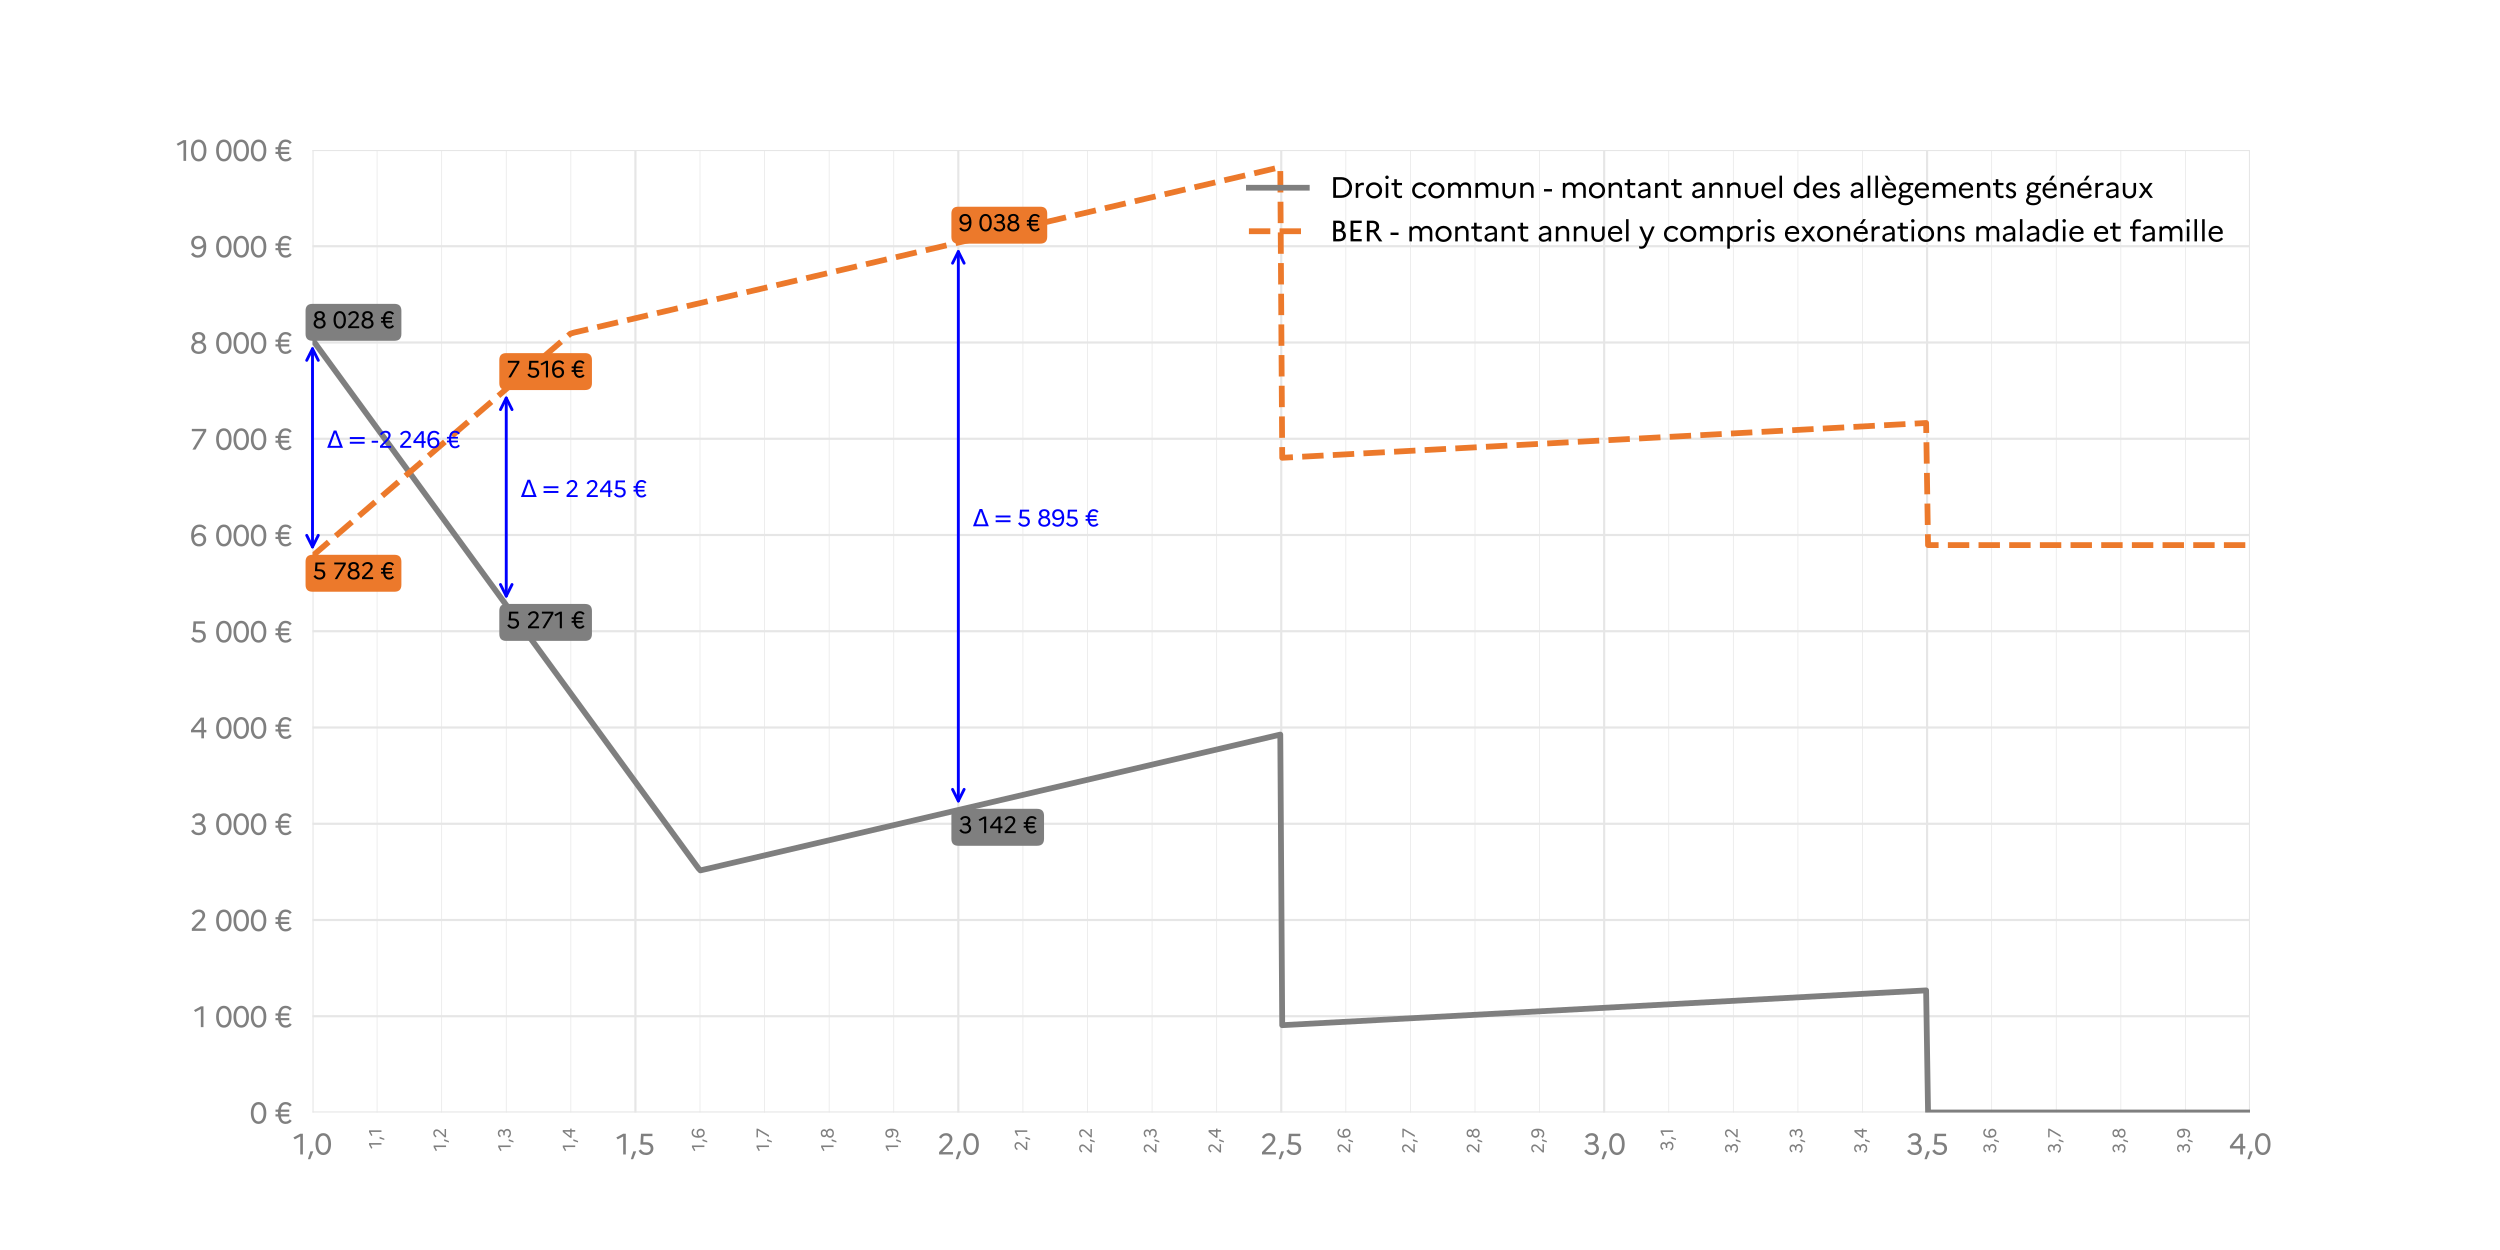 <?xml version="1.0" encoding="utf-8" standalone="no"?>
<!DOCTYPE svg PUBLIC "-//W3C//DTD SVG 1.1//EN"
  "http://www.w3.org/Graphics/SVG/1.1/DTD/svg11.dtd">
<svg xmlns:xlink="http://www.w3.org/1999/xlink" width="864pt" height="432pt" viewBox="0 0 864 432" xmlns="http://www.w3.org/2000/svg" version="1.1">
 <defs>
  <style type="text/css">*{stroke-linejoin: round; stroke-linecap: butt}</style>
 </defs>
 <g id="figure_1">
  <g id="patch_1">
   <path d="M 0 432 
L 864 432 
L 864 0 
L 0 0 
z
" style="fill: #ffffff"/>
  </g>
  <g id="axes_1">
   <g id="patch_2">
    <path d="M 108 384.48 
L 777.6 384.48 
L 777.6 51.84 
L 108 51.84 
z
" style="fill: #ffffff"/>
   </g>
   <g id="matplotlib.axis_1">
    <g id="xtick_1">
     <g id="line2d_1">
      <path d="M 108 384.48 
L 108 51.84 
" clip-path="url(#pc82a010b1b)" style="fill: none; stroke: #e6e6e6; stroke-width: 0.75; stroke-linecap: square"/>
     </g>
     <g id="text_1">
      <!-- 1,0 -->
      <g style="fill: #7f7f7f" transform="translate(101.34 398.98) scale(0.1 -0.1)">
       <defs>
        <path id="Marianne-Regular-31" d="M 1517 0 
L 2086 0 
L 2086 4480 
L 1510 4480 
L 38 3667 
L 333 3258 
L 1517 3898 
L 1517 0 
z
" transform="scale(0.016)"/>
        <path id="Marianne-Regular-2c" d="M 787 -1024 
L 1446 672 
L 826 672 
L 282 -1024 
L 787 -1024 
z
" transform="scale(0.016)"/>
        <path id="Marianne-Regular-30" d="M 1914 4608 
C 800 4608 243 3571 243 2240 
C 243 909 800 -128 1914 -128 
C 3040 -128 3590 909 3590 2240 
C 3590 3571 3040 4608 1914 4608 
z
M 1920 4070 
C 2630 4070 2995 3290 2995 2240 
C 2995 1190 2630 410 1920 410 
C 1203 410 832 1190 832 2240 
C 832 3290 1203 4070 1920 4070 
z
" transform="scale(0.016)"/>
       </defs>
       <use xlink:href="#Marianne-Regular-31"/>
       <use xlink:href="#Marianne-Regular-2c" x="46.2"/>
       <use xlink:href="#Marianne-Regular-30" x="73.2"/>
      </g>
     </g>
    </g>
    <g id="xtick_2">
     <g id="line2d_2">
      <path d="M 219.6 384.48 
L 219.6 51.84 
" clip-path="url(#pc82a010b1b)" style="fill: none; stroke: #e6e6e6; stroke-width: 0.75; stroke-linecap: square"/>
     </g>
     <g id="text_2">
      <!-- 1,5 -->
      <g style="fill: #7f7f7f" transform="translate(212.94 398.98) scale(0.1 -0.1)">
       <defs>
        <path id="Marianne-Regular-35" d="M 659 2125 
L 1888 2125 
C 2515 2125 2880 1779 2880 1261 
C 2880 717 2464 390 1901 390 
C 1414 390 1043 595 768 1094 
L 262 781 
C 621 186 1139 -128 1907 -128 
C 2803 -128 3469 422 3469 1280 
C 3469 2074 2970 2650 1914 2650 
L 1267 2650 
L 1344 3962 
L 3258 3962 
L 3258 4480 
L 794 4480 
L 659 2125 
z
" transform="scale(0.016)"/>
       </defs>
       <use xlink:href="#Marianne-Regular-31"/>
       <use xlink:href="#Marianne-Regular-2c" x="46.2"/>
       <use xlink:href="#Marianne-Regular-35" x="73.2"/>
      </g>
     </g>
    </g>
    <g id="xtick_3">
     <g id="line2d_3">
      <path d="M 331.2 384.48 
L 331.2 51.84 
" clip-path="url(#pc82a010b1b)" style="fill: none; stroke: #e6e6e6; stroke-width: 0.75; stroke-linecap: square"/>
     </g>
     <g id="text_3">
      <!-- 2,0 -->
      <g style="fill: #7f7f7f" transform="translate(323.85 398.98) scale(0.1 -0.1)">
       <defs>
        <path id="Marianne-Regular-32" d="M 435 0 
L 3430 0 
L 3430 518 
L 1146 518 
L 2374 1766 
C 2912 2330 3309 2784 3309 3392 
C 3309 4122 2714 4608 1965 4608 
C 1267 4608 768 4275 403 3706 
L 877 3418 
C 1139 3853 1446 4090 1920 4090 
C 2374 4090 2714 3821 2714 3354 
C 2714 2880 2477 2630 1952 2080 
L 435 518 
L 435 0 
z
" transform="scale(0.016)"/>
       </defs>
       <use xlink:href="#Marianne-Regular-32"/>
       <use xlink:href="#Marianne-Regular-2c" x="60"/>
       <use xlink:href="#Marianne-Regular-30" x="87"/>
      </g>
     </g>
    </g>
    <g id="xtick_4">
     <g id="line2d_4">
      <path d="M 442.8 384.48 
L 442.8 51.84 
" clip-path="url(#pc82a010b1b)" style="fill: none; stroke: #e6e6e6; stroke-width: 0.75; stroke-linecap: square"/>
     </g>
     <g id="text_4">
      <!-- 2,5 -->
      <g style="fill: #7f7f7f" transform="translate(435.45 398.98) scale(0.1 -0.1)">
       <use xlink:href="#Marianne-Regular-32"/>
       <use xlink:href="#Marianne-Regular-2c" x="60"/>
       <use xlink:href="#Marianne-Regular-35" x="87"/>
      </g>
     </g>
    </g>
    <g id="xtick_5">
     <g id="line2d_5">
      <path d="M 554.4 384.48 
L 554.4 51.84 
" clip-path="url(#pc82a010b1b)" style="fill: none; stroke: #e6e6e6; stroke-width: 0.75; stroke-linecap: square"/>
     </g>
     <g id="text_5">
      <!-- 3,0 -->
      <g style="fill: #7f7f7f" transform="translate(547.05 398.98) scale(0.1 -0.1)">
       <defs>
        <path id="Marianne-Regular-33" d="M 3469 1235 
C 3469 1754 3194 2202 2675 2413 
C 3059 2624 3264 2995 3264 3430 
C 3264 4141 2688 4608 1914 4608 
C 1261 4608 787 4314 467 3789 
L 947 3494 
C 1158 3885 1472 4090 1875 4090 
C 2336 4090 2675 3834 2675 3379 
C 2675 2944 2349 2637 1837 2637 
L 1165 2637 
L 1165 2118 
L 1926 2118 
C 2515 2118 2874 1766 2874 1261 
C 2874 717 2458 390 1901 390 
C 1402 390 1043 602 768 1094 
L 262 781 
C 621 186 1133 -128 1907 -128 
C 2810 -128 3469 422 3469 1235 
z
" transform="scale(0.016)"/>
       </defs>
       <use xlink:href="#Marianne-Regular-33"/>
       <use xlink:href="#Marianne-Regular-2c" x="60"/>
       <use xlink:href="#Marianne-Regular-30" x="87"/>
      </g>
     </g>
    </g>
    <g id="xtick_6">
     <g id="line2d_6">
      <path d="M 666 384.48 
L 666 51.84 
" clip-path="url(#pc82a010b1b)" style="fill: none; stroke: #e6e6e6; stroke-width: 0.75; stroke-linecap: square"/>
     </g>
     <g id="text_6">
      <!-- 3,5 -->
      <g style="fill: #7f7f7f" transform="translate(658.65 398.98) scale(0.1 -0.1)">
       <use xlink:href="#Marianne-Regular-33"/>
       <use xlink:href="#Marianne-Regular-2c" x="60"/>
       <use xlink:href="#Marianne-Regular-35" x="87"/>
      </g>
     </g>
    </g>
    <g id="xtick_7">
     <g id="line2d_7">
      <path d="M 777.6 384.48 
L 777.6 51.84 
" clip-path="url(#pc82a010b1b)" style="fill: none; stroke: #e6e6e6; stroke-width: 0.75; stroke-linecap: square"/>
     </g>
     <g id="text_7">
      <!-- 4,0 -->
      <g style="fill: #7f7f7f" transform="translate(770.25 398.98) scale(0.1 -0.1)">
       <defs>
        <path id="Marianne-Regular-34" d="M 256 1293 
L 2483 1293 
L 2483 0 
L 3059 0 
L 3059 1293 
L 3578 1293 
L 3578 1811 
L 3059 1811 
L 3059 4480 
L 2362 4480 
L 256 1811 
L 256 1293 
z
M 870 1811 
L 2483 3853 
L 2483 1811 
L 870 1811 
z
" transform="scale(0.016)"/>
       </defs>
       <use xlink:href="#Marianne-Regular-34"/>
       <use xlink:href="#Marianne-Regular-2c" x="60"/>
       <use xlink:href="#Marianne-Regular-30" x="87"/>
      </g>
     </g>
    </g>
    <g id="xtick_8">
     <g id="line2d_8">
      <path d="M 130.32 384.48 
L 130.32 51.84 
" clip-path="url(#pc82a010b1b)" style="fill: none; stroke: #e6e6e6; stroke-width: 0.25; stroke-linecap: square"/>
     </g>
     <g id="line2d_9">
      <defs>
       <path id="mf453f9ef66" d="M 0 0 
L 0 2 
" style="stroke: #000000; stroke-opacity: 0; stroke-width: 0.6"/>
      </defs>
      <g>
       <use xlink:href="#mf453f9ef66" x="130.32" y="384.48" style="fill-opacity: 0; stroke: #000000; stroke-opacity: 0; stroke-width: 0.6"/>
      </g>
     </g>
     <g id="text_8">
      <!-- 1,1 -->
      <g style="fill: #7f7f7f" transform="translate(131.832 397.044) rotate(-90) scale(0.06 -0.06)">
       <use xlink:href="#Marianne-Regular-31"/>
       <use xlink:href="#Marianne-Regular-2c" x="46.2"/>
       <use xlink:href="#Marianne-Regular-31" x="73.2"/>
      </g>
     </g>
    </g>
    <g id="xtick_9">
     <g id="line2d_10">
      <path d="M 152.64 384.48 
L 152.64 51.84 
" clip-path="url(#pc82a010b1b)" style="fill: none; stroke: #e6e6e6; stroke-width: 0.25; stroke-linecap: square"/>
     </g>
     <g id="line2d_11">
      <g>
       <use xlink:href="#mf453f9ef66" x="152.64" y="384.48" style="fill-opacity: 0; stroke: #000000; stroke-opacity: 0; stroke-width: 0.6"/>
      </g>
     </g>
     <g id="text_9">
      <!-- 1,2 -->
      <g style="fill: #7f7f7f" transform="translate(154.152 397.872) rotate(-90) scale(0.06 -0.06)">
       <use xlink:href="#Marianne-Regular-31"/>
       <use xlink:href="#Marianne-Regular-2c" x="46.2"/>
       <use xlink:href="#Marianne-Regular-32" x="73.2"/>
      </g>
     </g>
    </g>
    <g id="xtick_10">
     <g id="line2d_12">
      <path d="M 174.96 384.48 
L 174.96 51.84 
" clip-path="url(#pc82a010b1b)" style="fill: none; stroke: #e6e6e6; stroke-width: 0.25; stroke-linecap: square"/>
     </g>
     <g id="line2d_13">
      <g>
       <use xlink:href="#mf453f9ef66" x="174.96" y="384.48" style="fill-opacity: 0; stroke: #000000; stroke-opacity: 0; stroke-width: 0.6"/>
      </g>
     </g>
     <g id="text_10">
      <!-- 1,3 -->
      <g style="fill: #7f7f7f" transform="translate(176.472 397.872) rotate(-90) scale(0.06 -0.06)">
       <use xlink:href="#Marianne-Regular-31"/>
       <use xlink:href="#Marianne-Regular-2c" x="46.2"/>
       <use xlink:href="#Marianne-Regular-33" x="73.2"/>
      </g>
     </g>
    </g>
    <g id="xtick_11">
     <g id="line2d_14">
      <path d="M 197.28 384.48 
L 197.28 51.84 
" clip-path="url(#pc82a010b1b)" style="fill: none; stroke: #e6e6e6; stroke-width: 0.25; stroke-linecap: square"/>
     </g>
     <g id="line2d_15">
      <g>
       <use xlink:href="#mf453f9ef66" x="197.28" y="384.48" style="fill-opacity: 0; stroke: #000000; stroke-opacity: 0; stroke-width: 0.6"/>
      </g>
     </g>
     <g id="text_11">
      <!-- 1,4 -->
      <g style="fill: #7f7f7f" transform="translate(198.792 397.872) rotate(-90) scale(0.06 -0.06)">
       <use xlink:href="#Marianne-Regular-31"/>
       <use xlink:href="#Marianne-Regular-2c" x="46.2"/>
       <use xlink:href="#Marianne-Regular-34" x="73.2"/>
      </g>
     </g>
    </g>
    <g id="xtick_12">
     <g id="line2d_16">
      <path d="M 241.92 384.48 
L 241.92 51.84 
" clip-path="url(#pc82a010b1b)" style="fill: none; stroke: #e6e6e6; stroke-width: 0.25; stroke-linecap: square"/>
     </g>
     <g id="line2d_17">
      <g>
       <use xlink:href="#mf453f9ef66" x="241.92" y="384.48" style="fill-opacity: 0; stroke: #000000; stroke-opacity: 0; stroke-width: 0.6"/>
      </g>
     </g>
     <g id="text_12">
      <!-- 1,6 -->
      <g style="fill: #7f7f7f" transform="translate(243.432 397.872) rotate(-90) scale(0.06 -0.06)">
       <defs>
        <path id="Marianne-Regular-36" d="M 2131 4608 
C 858 4608 288 3622 288 2170 
C 288 614 947 -128 1997 -128 
C 2963 -128 3539 563 3539 1376 
C 3539 2163 2963 2797 2118 2797 
C 1626 2797 1203 2618 883 2298 
C 915 3405 1318 4083 2138 4083 
C 2547 4083 2854 3885 3117 3494 
L 3571 3846 
C 3258 4301 2822 4608 2131 4608 
z
M 2029 2278 
C 2554 2278 2938 1875 2938 1357 
C 2938 819 2586 397 1984 397 
C 1414 397 1005 755 909 1702 
C 1178 2086 1581 2278 2029 2278 
z
" transform="scale(0.016)"/>
       </defs>
       <use xlink:href="#Marianne-Regular-31"/>
       <use xlink:href="#Marianne-Regular-2c" x="46.2"/>
       <use xlink:href="#Marianne-Regular-36" x="73.2"/>
      </g>
     </g>
    </g>
    <g id="xtick_13">
     <g id="line2d_18">
      <path d="M 264.24 384.48 
L 264.24 51.84 
" clip-path="url(#pc82a010b1b)" style="fill: none; stroke: #e6e6e6; stroke-width: 0.25; stroke-linecap: square"/>
     </g>
     <g id="line2d_19">
      <g>
       <use xlink:href="#mf453f9ef66" x="264.24" y="384.48" style="fill-opacity: 0; stroke: #000000; stroke-opacity: 0; stroke-width: 0.6"/>
      </g>
     </g>
     <g id="text_13">
      <!-- 1,7 -->
      <g style="fill: #7f7f7f" transform="translate(265.752 397.872) rotate(-90) scale(0.06 -0.06)">
       <defs>
        <path id="Marianne-Regular-37" d="M 1229 0 
L 3546 3962 
L 3546 4480 
L 435 4480 
L 435 3962 
L 2931 3962 
L 563 0 
L 1229 0 
z
" transform="scale(0.016)"/>
       </defs>
       <use xlink:href="#Marianne-Regular-31"/>
       <use xlink:href="#Marianne-Regular-2c" x="46.2"/>
       <use xlink:href="#Marianne-Regular-37" x="73.2"/>
      </g>
     </g>
    </g>
    <g id="xtick_14">
     <g id="line2d_20">
      <path d="M 286.56 384.48 
L 286.56 51.84 
" clip-path="url(#pc82a010b1b)" style="fill: none; stroke: #e6e6e6; stroke-width: 0.25; stroke-linecap: square"/>
     </g>
     <g id="line2d_21">
      <g>
       <use xlink:href="#mf453f9ef66" x="286.56" y="384.48" style="fill-opacity: 0; stroke: #000000; stroke-opacity: 0; stroke-width: 0.6"/>
      </g>
     </g>
     <g id="text_14">
      <!-- 1,8 -->
      <g style="fill: #7f7f7f" transform="translate(288.072 397.872) rotate(-90) scale(0.06 -0.06)">
       <defs>
        <path id="Marianne-Regular-38" d="M 1920 4608 
C 1018 4608 499 4077 499 3437 
C 499 2989 730 2637 1158 2451 
C 602 2253 288 1818 288 1242 
C 288 467 902 -128 1920 -128 
C 2944 -128 3552 467 3552 1242 
C 3552 1818 3238 2253 2682 2451 
C 3104 2637 3334 2989 3334 3437 
C 3334 4077 2816 4608 1920 4608 
z
M 1926 2669 
C 1427 2669 1101 2957 1101 3386 
C 1101 3814 1427 4109 1926 4109 
C 2406 4109 2739 3814 2739 3386 
C 2739 2963 2406 2669 1926 2669 
z
M 1926 378 
C 1299 378 883 736 883 1267 
C 883 1798 1299 2176 1926 2176 
C 2541 2176 2957 1798 2957 1267 
C 2957 742 2541 378 1926 378 
z
" transform="scale(0.016)"/>
       </defs>
       <use xlink:href="#Marianne-Regular-31"/>
       <use xlink:href="#Marianne-Regular-2c" x="46.2"/>
       <use xlink:href="#Marianne-Regular-38" x="73.2"/>
      </g>
     </g>
    </g>
    <g id="xtick_15">
     <g id="line2d_22">
      <path d="M 308.88 384.48 
L 308.88 51.84 
" clip-path="url(#pc82a010b1b)" style="fill: none; stroke: #e6e6e6; stroke-width: 0.25; stroke-linecap: square"/>
     </g>
     <g id="line2d_23">
      <g>
       <use xlink:href="#mf453f9ef66" x="308.88" y="384.48" style="fill-opacity: 0; stroke: #000000; stroke-opacity: 0; stroke-width: 0.6"/>
      </g>
     </g>
     <g id="text_15">
      <!-- 1,9 -->
      <g style="fill: #7f7f7f" transform="translate(310.392 397.872) rotate(-90) scale(0.06 -0.06)">
       <defs>
        <path id="Marianne-Regular-39" d="M 1696 -128 
C 2970 -128 3546 858 3546 2310 
C 3546 3866 2886 4608 1837 4608 
C 864 4608 294 3917 294 3104 
C 294 2317 870 1683 1709 1683 
C 2208 1683 2630 1862 2950 2189 
C 2925 1075 2515 397 1696 397 
C 1280 397 973 595 717 986 
L 256 634 
C 563 179 1005 -128 1696 -128 
z
M 890 3123 
C 890 3661 1248 4083 1843 4083 
C 2406 4083 2829 3725 2925 2784 
C 2662 2394 2253 2202 1798 2202 
C 1274 2202 890 2605 890 3123 
z
" transform="scale(0.016)"/>
       </defs>
       <use xlink:href="#Marianne-Regular-31"/>
       <use xlink:href="#Marianne-Regular-2c" x="46.2"/>
       <use xlink:href="#Marianne-Regular-39" x="73.2"/>
      </g>
     </g>
    </g>
    <g id="xtick_16">
     <g id="line2d_24">
      <path d="M 353.52 384.48 
L 353.52 51.84 
" clip-path="url(#pc82a010b1b)" style="fill: none; stroke: #e6e6e6; stroke-width: 0.25; stroke-linecap: square"/>
     </g>
     <g id="line2d_25">
      <g>
       <use xlink:href="#mf453f9ef66" x="353.52" y="384.48" style="fill-opacity: 0; stroke: #000000; stroke-opacity: 0; stroke-width: 0.6"/>
      </g>
     </g>
     <g id="text_16">
      <!-- 2,1 -->
      <g style="fill: #7f7f7f" transform="translate(355.032 397.872) rotate(-90) scale(0.06 -0.06)">
       <use xlink:href="#Marianne-Regular-32"/>
       <use xlink:href="#Marianne-Regular-2c" x="60"/>
       <use xlink:href="#Marianne-Regular-31" x="87"/>
      </g>
     </g>
    </g>
    <g id="xtick_17">
     <g id="line2d_26">
      <path d="M 375.84 384.48 
L 375.84 51.84 
" clip-path="url(#pc82a010b1b)" style="fill: none; stroke: #e6e6e6; stroke-width: 0.25; stroke-linecap: square"/>
     </g>
     <g id="line2d_27">
      <g>
       <use xlink:href="#mf453f9ef66" x="375.84" y="384.48" style="fill-opacity: 0; stroke: #000000; stroke-opacity: 0; stroke-width: 0.6"/>
      </g>
     </g>
     <g id="text_17">
      <!-- 2,2 -->
      <g style="fill: #7f7f7f" transform="translate(377.352 398.7) rotate(-90) scale(0.06 -0.06)">
       <use xlink:href="#Marianne-Regular-32"/>
       <use xlink:href="#Marianne-Regular-2c" x="60"/>
       <use xlink:href="#Marianne-Regular-32" x="87"/>
      </g>
     </g>
    </g>
    <g id="xtick_18">
     <g id="line2d_28">
      <path d="M 398.16 384.48 
L 398.16 51.84 
" clip-path="url(#pc82a010b1b)" style="fill: none; stroke: #e6e6e6; stroke-width: 0.25; stroke-linecap: square"/>
     </g>
     <g id="line2d_29">
      <g>
       <use xlink:href="#mf453f9ef66" x="398.16" y="384.48" style="fill-opacity: 0; stroke: #000000; stroke-opacity: 0; stroke-width: 0.6"/>
      </g>
     </g>
     <g id="text_18">
      <!-- 2,3 -->
      <g style="fill: #7f7f7f" transform="translate(399.672 398.7) rotate(-90) scale(0.06 -0.06)">
       <use xlink:href="#Marianne-Regular-32"/>
       <use xlink:href="#Marianne-Regular-2c" x="60"/>
       <use xlink:href="#Marianne-Regular-33" x="87"/>
      </g>
     </g>
    </g>
    <g id="xtick_19">
     <g id="line2d_30">
      <path d="M 420.48 384.48 
L 420.48 51.84 
" clip-path="url(#pc82a010b1b)" style="fill: none; stroke: #e6e6e6; stroke-width: 0.25; stroke-linecap: square"/>
     </g>
     <g id="line2d_31">
      <g>
       <use xlink:href="#mf453f9ef66" x="420.48" y="384.48" style="fill-opacity: 0; stroke: #000000; stroke-opacity: 0; stroke-width: 0.6"/>
      </g>
     </g>
     <g id="text_19">
      <!-- 2,4 -->
      <g style="fill: #7f7f7f" transform="translate(421.992 398.7) rotate(-90) scale(0.06 -0.06)">
       <use xlink:href="#Marianne-Regular-32"/>
       <use xlink:href="#Marianne-Regular-2c" x="60"/>
       <use xlink:href="#Marianne-Regular-34" x="87"/>
      </g>
     </g>
    </g>
    <g id="xtick_20">
     <g id="line2d_32">
      <path d="M 465.12 384.48 
L 465.12 51.84 
" clip-path="url(#pc82a010b1b)" style="fill: none; stroke: #e6e6e6; stroke-width: 0.25; stroke-linecap: square"/>
     </g>
     <g id="line2d_33">
      <g>
       <use xlink:href="#mf453f9ef66" x="465.12" y="384.48" style="fill-opacity: 0; stroke: #000000; stroke-opacity: 0; stroke-width: 0.6"/>
      </g>
     </g>
     <g id="text_20">
      <!-- 2,6 -->
      <g style="fill: #7f7f7f" transform="translate(466.632 398.7) rotate(-90) scale(0.06 -0.06)">
       <use xlink:href="#Marianne-Regular-32"/>
       <use xlink:href="#Marianne-Regular-2c" x="60"/>
       <use xlink:href="#Marianne-Regular-36" x="87"/>
      </g>
     </g>
    </g>
    <g id="xtick_21">
     <g id="line2d_34">
      <path d="M 487.44 384.48 
L 487.44 51.84 
" clip-path="url(#pc82a010b1b)" style="fill: none; stroke: #e6e6e6; stroke-width: 0.25; stroke-linecap: square"/>
     </g>
     <g id="line2d_35">
      <g>
       <use xlink:href="#mf453f9ef66" x="487.44" y="384.48" style="fill-opacity: 0; stroke: #000000; stroke-opacity: 0; stroke-width: 0.6"/>
      </g>
     </g>
     <g id="text_21">
      <!-- 2,7 -->
      <g style="fill: #7f7f7f" transform="translate(488.952 398.7) rotate(-90) scale(0.06 -0.06)">
       <use xlink:href="#Marianne-Regular-32"/>
       <use xlink:href="#Marianne-Regular-2c" x="60"/>
       <use xlink:href="#Marianne-Regular-37" x="87"/>
      </g>
     </g>
    </g>
    <g id="xtick_22">
     <g id="line2d_36">
      <path d="M 509.76 384.48 
L 509.76 51.84 
" clip-path="url(#pc82a010b1b)" style="fill: none; stroke: #e6e6e6; stroke-width: 0.25; stroke-linecap: square"/>
     </g>
     <g id="line2d_37">
      <g>
       <use xlink:href="#mf453f9ef66" x="509.76" y="384.48" style="fill-opacity: 0; stroke: #000000; stroke-opacity: 0; stroke-width: 0.6"/>
      </g>
     </g>
     <g id="text_22">
      <!-- 2,8 -->
      <g style="fill: #7f7f7f" transform="translate(511.272 398.7) rotate(-90) scale(0.06 -0.06)">
       <use xlink:href="#Marianne-Regular-32"/>
       <use xlink:href="#Marianne-Regular-2c" x="60"/>
       <use xlink:href="#Marianne-Regular-38" x="87"/>
      </g>
     </g>
    </g>
    <g id="xtick_23">
     <g id="line2d_38">
      <path d="M 532.08 384.48 
L 532.08 51.84 
" clip-path="url(#pc82a010b1b)" style="fill: none; stroke: #e6e6e6; stroke-width: 0.25; stroke-linecap: square"/>
     </g>
     <g id="line2d_39">
      <g>
       <use xlink:href="#mf453f9ef66" x="532.08" y="384.48" style="fill-opacity: 0; stroke: #000000; stroke-opacity: 0; stroke-width: 0.6"/>
      </g>
     </g>
     <g id="text_23">
      <!-- 2,9 -->
      <g style="fill: #7f7f7f" transform="translate(533.592 398.7) rotate(-90) scale(0.06 -0.06)">
       <use xlink:href="#Marianne-Regular-32"/>
       <use xlink:href="#Marianne-Regular-2c" x="60"/>
       <use xlink:href="#Marianne-Regular-39" x="87"/>
      </g>
     </g>
    </g>
    <g id="xtick_24">
     <g id="line2d_40">
      <path d="M 576.72 384.48 
L 576.72 51.84 
" clip-path="url(#pc82a010b1b)" style="fill: none; stroke: #e6e6e6; stroke-width: 0.25; stroke-linecap: square"/>
     </g>
     <g id="line2d_41">
      <g>
       <use xlink:href="#mf453f9ef66" x="576.72" y="384.48" style="fill-opacity: 0; stroke: #000000; stroke-opacity: 0; stroke-width: 0.6"/>
      </g>
     </g>
     <g id="text_24">
      <!-- 3,1 -->
      <g style="fill: #7f7f7f" transform="translate(578.232 397.872) rotate(-90) scale(0.06 -0.06)">
       <use xlink:href="#Marianne-Regular-33"/>
       <use xlink:href="#Marianne-Regular-2c" x="60"/>
       <use xlink:href="#Marianne-Regular-31" x="87"/>
      </g>
     </g>
    </g>
    <g id="xtick_25">
     <g id="line2d_42">
      <path d="M 599.04 384.48 
L 599.04 51.84 
" clip-path="url(#pc82a010b1b)" style="fill: none; stroke: #e6e6e6; stroke-width: 0.25; stroke-linecap: square"/>
     </g>
     <g id="line2d_43">
      <g>
       <use xlink:href="#mf453f9ef66" x="599.04" y="384.48" style="fill-opacity: 0; stroke: #000000; stroke-opacity: 0; stroke-width: 0.6"/>
      </g>
     </g>
     <g id="text_25">
      <!-- 3,2 -->
      <g style="fill: #7f7f7f" transform="translate(600.552 398.7) rotate(-90) scale(0.06 -0.06)">
       <use xlink:href="#Marianne-Regular-33"/>
       <use xlink:href="#Marianne-Regular-2c" x="60"/>
       <use xlink:href="#Marianne-Regular-32" x="87"/>
      </g>
     </g>
    </g>
    <g id="xtick_26">
     <g id="line2d_44">
      <path d="M 621.36 384.48 
L 621.36 51.84 
" clip-path="url(#pc82a010b1b)" style="fill: none; stroke: #e6e6e6; stroke-width: 0.25; stroke-linecap: square"/>
     </g>
     <g id="line2d_45">
      <g>
       <use xlink:href="#mf453f9ef66" x="621.36" y="384.48" style="fill-opacity: 0; stroke: #000000; stroke-opacity: 0; stroke-width: 0.6"/>
      </g>
     </g>
     <g id="text_26">
      <!-- 3,3 -->
      <g style="fill: #7f7f7f" transform="translate(622.872 398.7) rotate(-90) scale(0.06 -0.06)">
       <use xlink:href="#Marianne-Regular-33"/>
       <use xlink:href="#Marianne-Regular-2c" x="60"/>
       <use xlink:href="#Marianne-Regular-33" x="87"/>
      </g>
     </g>
    </g>
    <g id="xtick_27">
     <g id="line2d_46">
      <path d="M 643.68 384.48 
L 643.68 51.84 
" clip-path="url(#pc82a010b1b)" style="fill: none; stroke: #e6e6e6; stroke-width: 0.25; stroke-linecap: square"/>
     </g>
     <g id="line2d_47">
      <g>
       <use xlink:href="#mf453f9ef66" x="643.68" y="384.48" style="fill-opacity: 0; stroke: #000000; stroke-opacity: 0; stroke-width: 0.6"/>
      </g>
     </g>
     <g id="text_27">
      <!-- 3,4 -->
      <g style="fill: #7f7f7f" transform="translate(645.192 398.7) rotate(-90) scale(0.06 -0.06)">
       <use xlink:href="#Marianne-Regular-33"/>
       <use xlink:href="#Marianne-Regular-2c" x="60"/>
       <use xlink:href="#Marianne-Regular-34" x="87"/>
      </g>
     </g>
    </g>
    <g id="xtick_28">
     <g id="line2d_48">
      <path d="M 688.32 384.48 
L 688.32 51.84 
" clip-path="url(#pc82a010b1b)" style="fill: none; stroke: #e6e6e6; stroke-width: 0.25; stroke-linecap: square"/>
     </g>
     <g id="line2d_49">
      <g>
       <use xlink:href="#mf453f9ef66" x="688.32" y="384.48" style="fill-opacity: 0; stroke: #000000; stroke-opacity: 0; stroke-width: 0.6"/>
      </g>
     </g>
     <g id="text_28">
      <!-- 3,6 -->
      <g style="fill: #7f7f7f" transform="translate(689.832 398.7) rotate(-90) scale(0.06 -0.06)">
       <use xlink:href="#Marianne-Regular-33"/>
       <use xlink:href="#Marianne-Regular-2c" x="60"/>
       <use xlink:href="#Marianne-Regular-36" x="87"/>
      </g>
     </g>
    </g>
    <g id="xtick_29">
     <g id="line2d_50">
      <path d="M 710.64 384.48 
L 710.64 51.84 
" clip-path="url(#pc82a010b1b)" style="fill: none; stroke: #e6e6e6; stroke-width: 0.25; stroke-linecap: square"/>
     </g>
     <g id="line2d_51">
      <g>
       <use xlink:href="#mf453f9ef66" x="710.64" y="384.48" style="fill-opacity: 0; stroke: #000000; stroke-opacity: 0; stroke-width: 0.6"/>
      </g>
     </g>
     <g id="text_29">
      <!-- 3,7 -->
      <g style="fill: #7f7f7f" transform="translate(712.152 398.7) rotate(-90) scale(0.06 -0.06)">
       <use xlink:href="#Marianne-Regular-33"/>
       <use xlink:href="#Marianne-Regular-2c" x="60"/>
       <use xlink:href="#Marianne-Regular-37" x="87"/>
      </g>
     </g>
    </g>
    <g id="xtick_30">
     <g id="line2d_52">
      <path d="M 732.96 384.48 
L 732.96 51.84 
" clip-path="url(#pc82a010b1b)" style="fill: none; stroke: #e6e6e6; stroke-width: 0.25; stroke-linecap: square"/>
     </g>
     <g id="line2d_53">
      <g>
       <use xlink:href="#mf453f9ef66" x="732.96" y="384.48" style="fill-opacity: 0; stroke: #000000; stroke-opacity: 0; stroke-width: 0.6"/>
      </g>
     </g>
     <g id="text_30">
      <!-- 3,8 -->
      <g style="fill: #7f7f7f" transform="translate(734.472 398.7) rotate(-90) scale(0.06 -0.06)">
       <use xlink:href="#Marianne-Regular-33"/>
       <use xlink:href="#Marianne-Regular-2c" x="60"/>
       <use xlink:href="#Marianne-Regular-38" x="87"/>
      </g>
     </g>
    </g>
    <g id="xtick_31">
     <g id="line2d_54">
      <path d="M 755.28 384.48 
L 755.28 51.84 
" clip-path="url(#pc82a010b1b)" style="fill: none; stroke: #e6e6e6; stroke-width: 0.25; stroke-linecap: square"/>
     </g>
     <g id="line2d_55">
      <g>
       <use xlink:href="#mf453f9ef66" x="755.28" y="384.48" style="fill-opacity: 0; stroke: #000000; stroke-opacity: 0; stroke-width: 0.6"/>
      </g>
     </g>
     <g id="text_31">
      <!-- 3,9 -->
      <g style="fill: #7f7f7f" transform="translate(756.792 398.7) rotate(-90) scale(0.06 -0.06)">
       <use xlink:href="#Marianne-Regular-33"/>
       <use xlink:href="#Marianne-Regular-2c" x="60"/>
       <use xlink:href="#Marianne-Regular-39" x="87"/>
      </g>
     </g>
    </g>
   </g>
   <g id="matplotlib.axis_2">
    <g id="ytick_1">
     <g id="line2d_56">
      <path d="M 108 384.48 
L 777.6 384.48 
" clip-path="url(#pc82a010b1b)" style="fill: none; stroke: #e6e6e6; stroke-width: 0.75; stroke-linecap: square"/>
     </g>
     <g id="text_32">
      <!-- 0 € -->
      <g style="fill: #7f7f7f" transform="translate(86.3 388.23) scale(0.1 -0.1)">
       <defs>
        <path id="Marianne-Regular-20" transform="scale(0.016)"/>
        <path id="Marianne-Regular-20ac" d="M 134 1485 
L 723 1485 
C 896 397 1466 -128 2323 -128 
C 2931 -128 3354 134 3642 531 
L 3206 864 
C 3008 582 2746 384 2336 384 
C 1818 384 1446 685 1312 1485 
L 3104 1485 
L 3104 1958 
L 1261 1958 
C 1254 2048 1254 2144 1254 2246 
C 1254 2330 1254 2413 1261 2490 
L 3104 2490 
L 3104 2963 
L 1306 2963 
C 1434 3789 1811 4096 2336 4096 
C 2752 4096 3008 3898 3206 3616 
L 3642 3955 
C 3347 4352 2931 4608 2323 4608 
C 1459 4608 883 4070 717 2963 
L 134 2963 
L 134 2490 
L 672 2490 
C 666 2413 666 2330 666 2246 
C 666 2144 666 2048 672 1958 
L 134 1958 
L 134 1485 
z
" transform="scale(0.016)"/>
       </defs>
       <use xlink:href="#Marianne-Regular-30"/>
       <use xlink:href="#Marianne-Regular-20" x="60"/>
       <use xlink:href="#Marianne-Regular-20ac" x="87"/>
      </g>
     </g>
    </g>
    <g id="ytick_2">
     <g id="line2d_57">
      <path d="M 108 351.216 
L 777.6 351.216 
" clip-path="url(#pc82a010b1b)" style="fill: none; stroke: #e6e6e6; stroke-width: 0.75; stroke-linecap: square"/>
     </g>
     <g id="text_33">
      <!-- 1 000 € -->
      <g style="fill: #7f7f7f" transform="translate(66.98 354.966) scale(0.1 -0.1)">
       <use xlink:href="#Marianne-Regular-31"/>
       <use xlink:href="#Marianne-Regular-20" x="46.2"/>
       <use xlink:href="#Marianne-Regular-30" x="73.2"/>
       <use xlink:href="#Marianne-Regular-30" x="133.2"/>
       <use xlink:href="#Marianne-Regular-30" x="193.2"/>
       <use xlink:href="#Marianne-Regular-20" x="253.2"/>
       <use xlink:href="#Marianne-Regular-20ac" x="280.2"/>
      </g>
     </g>
    </g>
    <g id="ytick_3">
     <g id="line2d_58">
      <path d="M 108 317.952 
L 777.6 317.952 
" clip-path="url(#pc82a010b1b)" style="fill: none; stroke: #e6e6e6; stroke-width: 0.75; stroke-linecap: square"/>
     </g>
     <g id="text_34">
      <!-- 2 000 € -->
      <g style="fill: #7f7f7f" transform="translate(65.6 321.702) scale(0.1 -0.1)">
       <use xlink:href="#Marianne-Regular-32"/>
       <use xlink:href="#Marianne-Regular-20" x="60"/>
       <use xlink:href="#Marianne-Regular-30" x="87"/>
       <use xlink:href="#Marianne-Regular-30" x="147"/>
       <use xlink:href="#Marianne-Regular-30" x="207"/>
       <use xlink:href="#Marianne-Regular-20" x="267"/>
       <use xlink:href="#Marianne-Regular-20ac" x="294"/>
      </g>
     </g>
    </g>
    <g id="ytick_4">
     <g id="line2d_59">
      <path d="M 108 284.688 
L 777.6 284.688 
" clip-path="url(#pc82a010b1b)" style="fill: none; stroke: #e6e6e6; stroke-width: 0.75; stroke-linecap: square"/>
     </g>
     <g id="text_35">
      <!-- 3 000 € -->
      <g style="fill: #7f7f7f" transform="translate(65.6 288.438) scale(0.1 -0.1)">
       <use xlink:href="#Marianne-Regular-33"/>
       <use xlink:href="#Marianne-Regular-20" x="60"/>
       <use xlink:href="#Marianne-Regular-30" x="87"/>
       <use xlink:href="#Marianne-Regular-30" x="147"/>
       <use xlink:href="#Marianne-Regular-30" x="207"/>
       <use xlink:href="#Marianne-Regular-20" x="267"/>
       <use xlink:href="#Marianne-Regular-20ac" x="294"/>
      </g>
     </g>
    </g>
    <g id="ytick_5">
     <g id="line2d_60">
      <path d="M 108 251.424 
L 777.6 251.424 
" clip-path="url(#pc82a010b1b)" style="fill: none; stroke: #e6e6e6; stroke-width: 0.75; stroke-linecap: square"/>
     </g>
     <g id="text_36">
      <!-- 4 000 € -->
      <g style="fill: #7f7f7f" transform="translate(65.6 255.174) scale(0.1 -0.1)">
       <use xlink:href="#Marianne-Regular-34"/>
       <use xlink:href="#Marianne-Regular-20" x="60"/>
       <use xlink:href="#Marianne-Regular-30" x="87"/>
       <use xlink:href="#Marianne-Regular-30" x="147"/>
       <use xlink:href="#Marianne-Regular-30" x="207"/>
       <use xlink:href="#Marianne-Regular-20" x="267"/>
       <use xlink:href="#Marianne-Regular-20ac" x="294"/>
      </g>
     </g>
    </g>
    <g id="ytick_6">
     <g id="line2d_61">
      <path d="M 108 218.16 
L 777.6 218.16 
" clip-path="url(#pc82a010b1b)" style="fill: none; stroke: #e6e6e6; stroke-width: 0.75; stroke-linecap: square"/>
     </g>
     <g id="text_37">
      <!-- 5 000 € -->
      <g style="fill: #7f7f7f" transform="translate(65.6 221.91) scale(0.1 -0.1)">
       <use xlink:href="#Marianne-Regular-35"/>
       <use xlink:href="#Marianne-Regular-20" x="60"/>
       <use xlink:href="#Marianne-Regular-30" x="87"/>
       <use xlink:href="#Marianne-Regular-30" x="147"/>
       <use xlink:href="#Marianne-Regular-30" x="207"/>
       <use xlink:href="#Marianne-Regular-20" x="267"/>
       <use xlink:href="#Marianne-Regular-20ac" x="294"/>
      </g>
     </g>
    </g>
    <g id="ytick_7">
     <g id="line2d_62">
      <path d="M 108 184.896 
L 777.6 184.896 
" clip-path="url(#pc82a010b1b)" style="fill: none; stroke: #e6e6e6; stroke-width: 0.75; stroke-linecap: square"/>
     </g>
     <g id="text_38">
      <!-- 6 000 € -->
      <g style="fill: #7f7f7f" transform="translate(65.6 188.646) scale(0.1 -0.1)">
       <use xlink:href="#Marianne-Regular-36"/>
       <use xlink:href="#Marianne-Regular-20" x="60"/>
       <use xlink:href="#Marianne-Regular-30" x="87"/>
       <use xlink:href="#Marianne-Regular-30" x="147"/>
       <use xlink:href="#Marianne-Regular-30" x="207"/>
       <use xlink:href="#Marianne-Regular-20" x="267"/>
       <use xlink:href="#Marianne-Regular-20ac" x="294"/>
      </g>
     </g>
    </g>
    <g id="ytick_8">
     <g id="line2d_63">
      <path d="M 108 151.632 
L 777.6 151.632 
" clip-path="url(#pc82a010b1b)" style="fill: none; stroke: #e6e6e6; stroke-width: 0.75; stroke-linecap: square"/>
     </g>
     <g id="text_39">
      <!-- 7 000 € -->
      <g style="fill: #7f7f7f" transform="translate(65.6 155.382) scale(0.1 -0.1)">
       <use xlink:href="#Marianne-Regular-37"/>
       <use xlink:href="#Marianne-Regular-20" x="60"/>
       <use xlink:href="#Marianne-Regular-30" x="87"/>
       <use xlink:href="#Marianne-Regular-30" x="147"/>
       <use xlink:href="#Marianne-Regular-30" x="207"/>
       <use xlink:href="#Marianne-Regular-20" x="267"/>
       <use xlink:href="#Marianne-Regular-20ac" x="294"/>
      </g>
     </g>
    </g>
    <g id="ytick_9">
     <g id="line2d_64">
      <path d="M 108 118.368 
L 777.6 118.368 
" clip-path="url(#pc82a010b1b)" style="fill: none; stroke: #e6e6e6; stroke-width: 0.75; stroke-linecap: square"/>
     </g>
     <g id="text_40">
      <!-- 8 000 € -->
      <g style="fill: #7f7f7f" transform="translate(65.6 122.118) scale(0.1 -0.1)">
       <use xlink:href="#Marianne-Regular-38"/>
       <use xlink:href="#Marianne-Regular-20" x="60"/>
       <use xlink:href="#Marianne-Regular-30" x="87"/>
       <use xlink:href="#Marianne-Regular-30" x="147"/>
       <use xlink:href="#Marianne-Regular-30" x="207"/>
       <use xlink:href="#Marianne-Regular-20" x="267"/>
       <use xlink:href="#Marianne-Regular-20ac" x="294"/>
      </g>
     </g>
    </g>
    <g id="ytick_10">
     <g id="line2d_65">
      <path d="M 108 85.104 
L 777.6 85.104 
" clip-path="url(#pc82a010b1b)" style="fill: none; stroke: #e6e6e6; stroke-width: 0.75; stroke-linecap: square"/>
     </g>
     <g id="text_41">
      <!-- 9 000 € -->
      <g style="fill: #7f7f7f" transform="translate(65.6 88.854) scale(0.1 -0.1)">
       <use xlink:href="#Marianne-Regular-39"/>
       <use xlink:href="#Marianne-Regular-20" x="60"/>
       <use xlink:href="#Marianne-Regular-30" x="87"/>
       <use xlink:href="#Marianne-Regular-30" x="147"/>
       <use xlink:href="#Marianne-Regular-30" x="207"/>
       <use xlink:href="#Marianne-Regular-20" x="267"/>
       <use xlink:href="#Marianne-Regular-20ac" x="294"/>
      </g>
     </g>
    </g>
    <g id="ytick_11">
     <g id="line2d_66">
      <path d="M 108 51.84 
L 777.6 51.84 
" clip-path="url(#pc82a010b1b)" style="fill: none; stroke: #e6e6e6; stroke-width: 0.75; stroke-linecap: square"/>
     </g>
     <g id="text_42">
      <!-- 10 000 € -->
      <g style="fill: #7f7f7f" transform="translate(60.98 55.59) scale(0.1 -0.1)">
       <use xlink:href="#Marianne-Regular-31"/>
       <use xlink:href="#Marianne-Regular-30" x="46.2"/>
       <use xlink:href="#Marianne-Regular-20" x="106.2"/>
       <use xlink:href="#Marianne-Regular-30" x="133.2"/>
       <use xlink:href="#Marianne-Regular-30" x="193.2"/>
       <use xlink:href="#Marianne-Regular-30" x="253.2"/>
       <use xlink:href="#Marianne-Regular-20" x="313.2"/>
       <use xlink:href="#Marianne-Regular-20ac" x="340.2"/>
      </g>
     </g>
    </g>
   </g>
   <g id="line2d_67">
    <path d="M 108 117.412 
L 241.384 300.107 
L 242.054 300.81 
L 442.465 253.873 
L 443.135 354.304 
L 665.665 342.277 
L 666.335 384.48 
L 777.6 384.48 
L 777.6 384.48 
" clip-path="url(#pc82a010b1b)" style="fill: none; stroke: #7f7f7f; stroke-width: 2; stroke-linecap: square"/>
   </g>
   <g id="line2d_68">
    <path d="M 108 192.137 
L 197.146 115.316 
L 198.486 114.918 
L 442.465 57.777 
L 443.135 158.208 
L 665.665 146.181 
L 666.335 188.384 
L 777.6 188.384 
L 777.6 188.384 
" clip-path="url(#pc82a010b1b)" style="fill: none; stroke-dasharray: 7.4,3.2; stroke-dashoffset: 0; stroke: #ec792b; stroke-width: 2"/>
   </g>
   <g id="patch_3">
    <path d="M 108 189.017 
Q 108 154.775 108 120.532 
" style="fill: none; stroke: #0000ff; stroke-linecap: round"/>
    <path d="M 110 185.017 
L 108 189.017 
L 106 185.017 
" style="fill: none; stroke: #0000ff; stroke-linecap: round"/>
    <path d="M 106 124.532 
L 108 120.532 
L 110 124.532 
" style="fill: none; stroke: #0000ff; stroke-linecap: round"/>
   </g>
   <g id="text_43">
    <g id="patch_4">
     <path d="M 108 117.78 
L 136.32 117.78 
Q 138.72 117.78 138.72 115.38 
L 138.72 107.412 
Q 138.72 105.012 136.32 105.012 
L 108 105.012 
Q 105.6 105.012 105.6 107.412 
L 105.6 115.38 
Q 105.6 117.78 108 117.78 
z
" style="fill: #7f7f7f"/>
    </g>
    <!-- 8 028 € -->
    <g transform="translate(108 113.412) scale(0.08 -0.08)">
     <use xlink:href="#Marianne-Regular-38"/>
     <use xlink:href="#Marianne-Regular-20" x="60"/>
     <use xlink:href="#Marianne-Regular-30" x="87"/>
     <use xlink:href="#Marianne-Regular-32" x="147"/>
     <use xlink:href="#Marianne-Regular-38" x="207"/>
     <use xlink:href="#Marianne-Regular-20" x="267"/>
     <use xlink:href="#Marianne-Regular-20ac" x="294"/>
    </g>
   </g>
   <g id="text_44">
    <g id="patch_5">
     <path d="M 108 204.505 
L 136.32 204.505 
Q 138.72 204.505 138.72 202.105 
L 138.72 194.137 
Q 138.72 191.737 136.32 191.737 
L 108 191.737 
Q 105.6 191.737 105.6 194.137 
L 105.6 202.105 
Q 105.6 204.505 108 204.505 
z
" style="fill: #ec792b"/>
    </g>
    <!-- 5 782 € -->
    <g transform="translate(108 200.137) scale(0.08 -0.08)">
     <use xlink:href="#Marianne-Regular-35"/>
     <use xlink:href="#Marianne-Regular-20" x="60"/>
     <use xlink:href="#Marianne-Regular-37" x="87"/>
     <use xlink:href="#Marianne-Regular-38" x="147"/>
     <use xlink:href="#Marianne-Regular-32" x="207"/>
     <use xlink:href="#Marianne-Regular-20" x="267"/>
     <use xlink:href="#Marianne-Regular-20ac" x="294"/>
    </g>
   </g>
   <g id="text_45">
    <g id="patch_6">
     <path d="M 111 158.742 
C 113 160.742 159.16 160.742 161.16 158.742 
C 163.16 156.742 163.16 148.775 161.16 146.775 
C 159.16 144.775 113 144.775 111 146.775 
C 109 148.775 109 156.742 111 158.742 
L 111 158.742 
z
" style="fill: none"/>
    </g>
    <!-- $\Delta = $-2 246 € -->
    <g style="fill: #0000ff" transform="translate(113 154.775) scale(0.08 -0.08)">
     <defs>
      <path id="DejaVuSans-394" d="M 2188 4044 
L 906 525 
L 3472 525 
L 2188 4044 
z
M 50 0 
L 1831 4666 
L 2547 4666 
L 4325 0 
L 50 0 
z
" transform="scale(0.016)"/>
      <path id="DejaVuSans-3d" d="M 678 2906 
L 4684 2906 
L 4684 2381 
L 678 2381 
L 678 2906 
z
M 678 1631 
L 4684 1631 
L 4684 1100 
L 678 1100 
L 678 1631 
z
" transform="scale(0.016)"/>
      <path id="Marianne-Regular-2d" d="M 128 1901 
L 128 1376 
L 1856 1376 
L 1856 1901 
L 128 1901 
z
" transform="scale(0.016)"/>
     </defs>
     <use xlink:href="#DejaVuSans-394" transform="translate(0 0.094)"/>
     <use xlink:href="#DejaVuSans-3d" transform="translate(87.891 0.094)"/>
     <use xlink:href="#Marianne-Regular-2d" transform="translate(191.162 0.094)"/>
     <use xlink:href="#Marianne-Regular-32" transform="translate(222.162 0.094)"/>
     <use xlink:href="#Marianne-Regular-20" transform="translate(282.162 0.094)"/>
     <use xlink:href="#Marianne-Regular-32" transform="translate(309.162 0.094)"/>
     <use xlink:href="#Marianne-Regular-34" transform="translate(369.162 0.094)"/>
     <use xlink:href="#Marianne-Regular-36" transform="translate(429.162 0.094)"/>
     <use xlink:href="#Marianne-Regular-20" transform="translate(489.162 0.094)"/>
     <use xlink:href="#Marianne-Regular-20ac" transform="translate(516.162 0.094)"/>
    </g>
   </g>
   <g id="patch_7">
    <path d="M 174.96 137.554 
Q 174.96 171.781 174.96 206.008 
" style="fill: none; stroke: #0000ff; stroke-linecap: round"/>
    <path d="M 172.96 141.554 
L 174.96 137.554 
L 176.96 141.554 
" style="fill: none; stroke: #0000ff; stroke-linecap: round"/>
    <path d="M 176.96 202.008 
L 174.96 206.008 
L 172.96 202.008 
" style="fill: none; stroke: #0000ff; stroke-linecap: round"/>
   </g>
   <g id="text_46">
    <g id="patch_8">
     <path d="M 174.96 221.494 
L 202.176 221.494 
Q 204.576 221.494 204.576 219.094 
L 204.576 211.127 
Q 204.576 208.727 202.176 208.727 
L 174.96 208.727 
Q 172.56 208.727 172.56 211.127 
L 172.56 219.094 
Q 172.56 221.494 174.96 221.494 
z
" style="fill: #7f7f7f"/>
    </g>
    <!-- 5 271 € -->
    <g transform="translate(174.96 217.127) scale(0.08 -0.08)">
     <use xlink:href="#Marianne-Regular-35"/>
     <use xlink:href="#Marianne-Regular-20" x="60"/>
     <use xlink:href="#Marianne-Regular-32" x="87"/>
     <use xlink:href="#Marianne-Regular-37" x="147"/>
     <use xlink:href="#Marianne-Regular-31" x="207"/>
     <use xlink:href="#Marianne-Regular-20" x="253.2"/>
     <use xlink:href="#Marianne-Regular-20ac" x="280.2"/>
    </g>
   </g>
   <g id="text_47">
    <g id="patch_9">
     <path d="M 174.96 134.802 
L 202.176 134.802 
Q 204.576 134.802 204.576 132.402 
L 204.576 124.435 
Q 204.576 122.035 202.176 122.035 
L 174.96 122.035 
Q 172.56 122.035 172.56 124.435 
L 172.56 132.402 
Q 172.56 134.802 174.96 134.802 
z
" style="fill: #ec792b"/>
    </g>
    <!-- 7 516 € -->
    <g transform="translate(174.96 130.435) scale(0.08 -0.08)">
     <use xlink:href="#Marianne-Regular-37"/>
     <use xlink:href="#Marianne-Regular-20" x="60"/>
     <use xlink:href="#Marianne-Regular-35" x="87"/>
     <use xlink:href="#Marianne-Regular-31" x="147"/>
     <use xlink:href="#Marianne-Regular-36" x="193.2"/>
     <use xlink:href="#Marianne-Regular-20" x="253.2"/>
     <use xlink:href="#Marianne-Regular-20ac" x="280.2"/>
    </g>
   </g>
   <g id="text_48">
    <g id="patch_10">
     <path d="M 177.96 175.748 
C 179.96 177.748 223.64 177.748 225.64 175.748 
C 227.64 173.748 227.64 165.781 225.64 163.781 
C 223.64 161.781 179.96 161.781 177.96 163.781 
C 175.96 165.781 175.96 173.748 177.96 175.748 
L 177.96 175.748 
z
" style="fill: none"/>
    </g>
    <!-- $\Delta = $2 245 € -->
    <g style="fill: #0000ff" transform="translate(179.96 171.781) scale(0.08 -0.08)">
     <use xlink:href="#DejaVuSans-394" transform="translate(0 0.094)"/>
     <use xlink:href="#DejaVuSans-3d" transform="translate(87.891 0.094)"/>
     <use xlink:href="#Marianne-Regular-32" transform="translate(191.162 0.094)"/>
     <use xlink:href="#Marianne-Regular-20" transform="translate(251.162 0.094)"/>
     <use xlink:href="#Marianne-Regular-32" transform="translate(278.162 0.094)"/>
     <use xlink:href="#Marianne-Regular-34" transform="translate(338.162 0.094)"/>
     <use xlink:href="#Marianne-Regular-35" transform="translate(398.162 0.094)"/>
     <use xlink:href="#Marianne-Regular-20" transform="translate(458.162 0.094)"/>
     <use xlink:href="#Marianne-Regular-20ac" transform="translate(485.162 0.094)"/>
    </g>
   </g>
   <g id="patch_11">
    <path d="M 331.2 86.956 
Q 331.2 181.885 331.2 276.814 
" style="fill: none; stroke: #0000ff; stroke-linecap: round"/>
    <path d="M 329.2 90.956 
L 331.2 86.956 
L 333.2 90.956 
" style="fill: none; stroke: #0000ff; stroke-linecap: round"/>
    <path d="M 333.2 272.814 
L 331.2 276.814 
L 329.2 272.814 
" style="fill: none; stroke: #0000ff; stroke-linecap: round"/>
   </g>
   <g id="text_49">
    <g id="patch_12">
     <path d="M 331.2 292.299 
L 358.416 292.299 
Q 360.816 292.299 360.816 289.899 
L 360.816 281.931 
Q 360.816 279.531 358.416 279.531 
L 331.2 279.531 
Q 328.8 279.531 328.8 281.931 
L 328.8 289.899 
Q 328.8 292.299 331.2 292.299 
z
" style="fill: #7f7f7f"/>
    </g>
    <!-- 3 142 € -->
    <g transform="translate(331.2 287.931) scale(0.08 -0.08)">
     <use xlink:href="#Marianne-Regular-33"/>
     <use xlink:href="#Marianne-Regular-20" x="60"/>
     <use xlink:href="#Marianne-Regular-31" x="87"/>
     <use xlink:href="#Marianne-Regular-34" x="133.2"/>
     <use xlink:href="#Marianne-Regular-32" x="193.2"/>
     <use xlink:href="#Marianne-Regular-20" x="253.2"/>
     <use xlink:href="#Marianne-Regular-20ac" x="280.2"/>
    </g>
   </g>
   <g id="text_50">
    <g id="patch_13">
     <path d="M 331.2 84.203 
L 359.52 84.203 
Q 361.92 84.203 361.92 81.803 
L 361.92 73.836 
Q 361.92 71.436 359.52 71.436 
L 331.2 71.436 
Q 328.8 71.436 328.8 73.836 
L 328.8 81.803 
Q 328.8 84.203 331.2 84.203 
z
" style="fill: #ec792b"/>
    </g>
    <!-- 9 038 € -->
    <g transform="translate(331.2 79.836) scale(0.08 -0.08)">
     <use xlink:href="#Marianne-Regular-39"/>
     <use xlink:href="#Marianne-Regular-20" x="60"/>
     <use xlink:href="#Marianne-Regular-30" x="87"/>
     <use xlink:href="#Marianne-Regular-33" x="147"/>
     <use xlink:href="#Marianne-Regular-38" x="207"/>
     <use xlink:href="#Marianne-Regular-20" x="267"/>
     <use xlink:href="#Marianne-Regular-20ac" x="294"/>
    </g>
   </g>
   <g id="text_51">
    <g id="patch_14">
     <path d="M 334.2 185.851 
C 336.2 187.851 379.88 187.851 381.88 185.851 
C 383.88 183.851 383.88 175.884 381.88 173.884 
C 379.88 171.884 336.2 171.884 334.2 173.884 
C 332.2 175.884 332.2 183.851 334.2 185.851 
L 334.2 185.851 
z
" style="fill: none"/>
    </g>
    <!-- $\Delta = $5 895 € -->
    <g style="fill: #0000ff" transform="translate(336.2 181.884) scale(0.08 -0.08)">
     <use xlink:href="#DejaVuSans-394" transform="translate(0 0.094)"/>
     <use xlink:href="#DejaVuSans-3d" transform="translate(87.891 0.094)"/>
     <use xlink:href="#Marianne-Regular-35" transform="translate(191.162 0.094)"/>
     <use xlink:href="#Marianne-Regular-20" transform="translate(251.162 0.094)"/>
     <use xlink:href="#Marianne-Regular-38" transform="translate(278.162 0.094)"/>
     <use xlink:href="#Marianne-Regular-39" transform="translate(338.162 0.094)"/>
     <use xlink:href="#Marianne-Regular-35" transform="translate(398.162 0.094)"/>
     <use xlink:href="#Marianne-Regular-20" transform="translate(458.162 0.094)"/>
     <use xlink:href="#Marianne-Regular-20ac" transform="translate(485.162 0.094)"/>
    </g>
   </g>
   <g id="legend_1">
    <g id="patch_15">
     <path d="M 429.625 89.921 
L 770.6 89.921 
Q 772.6 89.921 772.6 87.921 
L 772.6 58.84 
Q 772.6 56.84 770.6 56.84 
L 429.625 56.84 
Q 427.625 56.84 427.625 58.84 
L 427.625 87.921 
Q 427.625 89.921 429.625 89.921 
L 429.625 89.921 
z
" style="fill: none; opacity: 0.8"/>
    </g>
    <g id="line2d_69">
     <path d="M 431.625 64.881 
L 441.625 64.881 
L 451.625 64.881 
" style="fill: none; stroke: #7f7f7f; stroke-width: 2; stroke-linecap: square"/>
    </g>
    <g id="text_52">
     <!-- Droit commun - montant annuel des allègements généraux -->
     <g transform="translate(459.625 68.381) scale(0.1 -0.1)">
      <defs>
       <path id="Marianne-Regular-44" d="M 710 0 
L 2432 0 
C 3834 0 4787 1030 4787 2240 
C 4787 3450 3834 4480 2432 4480 
L 710 4480 
L 710 0 
z
M 2445 3930 
C 3443 3930 4166 3181 4166 2240 
C 4166 1306 3443 550 2445 550 
L 1312 550 
L 1312 3930 
L 2445 3930 
z
" transform="scale(0.016)"/>
       <path id="Marianne-Regular-72" d="M 576 0 
L 1120 0 
L 1120 2214 
C 1318 2541 1594 2758 2016 2758 
C 2144 2758 2240 2746 2336 2720 
L 2336 3251 
C 2259 3277 2163 3290 2061 3290 
C 1651 3290 1357 3104 1120 2822 
L 1120 3226 
L 576 3226 
L 576 0 
z
" transform="scale(0.016)"/>
       <path id="Marianne-Regular-6f" d="M 2048 3354 
C 1005 3354 301 2554 301 1613 
C 301 672 1005 -128 2048 -128 
C 3085 -128 3795 672 3795 1613 
C 3795 2554 3085 3354 2048 3354 
z
M 2054 384 
C 1363 384 870 941 870 1613 
C 870 2285 1363 2842 2054 2842 
C 2726 2842 3219 2285 3219 1613 
C 3219 947 2726 384 2054 384 
z
" transform="scale(0.016)"/>
       <path id="Marianne-Regular-69" d="M 851 4064 
C 1062 4064 1229 4237 1229 4448 
C 1229 4653 1062 4826 851 4826 
C 640 4826 467 4653 467 4448 
C 467 4237 640 4064 851 4064 
z
M 576 0 
L 1120 0 
L 1120 3226 
L 576 3226 
L 576 0 
z
" transform="scale(0.016)"/>
       <path id="Marianne-Regular-74" d="M 762 1082 
C 762 294 1165 -64 1882 -64 
C 2112 -64 2285 -38 2438 26 
L 2438 512 
C 2317 461 2170 435 1958 435 
C 1568 435 1312 576 1312 1082 
L 1312 2733 
L 2432 2733 
L 2432 3226 
L 1312 3226 
L 1312 4032 
L 762 4032 
L 762 3226 
L 154 3226 
L 154 2733 
L 762 2733 
L 762 1082 
z
" transform="scale(0.016)"/>
       <path id="Marianne-Regular-63" d="M 2061 384 
C 1363 384 870 922 870 1613 
C 870 2298 1363 2842 2054 2842 
C 2458 2842 2784 2650 2982 2368 
L 3411 2694 
C 3110 3091 2637 3354 2054 3354 
C 986 3354 301 2554 301 1613 
C 301 672 986 -128 2054 -128 
C 2643 -128 3110 128 3411 531 
L 2982 858 
C 2784 576 2458 384 2061 384 
z
" transform="scale(0.016)"/>
       <path id="Marianne-Regular-6d" d="M 576 0 
L 1120 0 
L 1120 2234 
C 1306 2566 1581 2842 2022 2842 
C 2490 2842 2784 2534 2784 1997 
L 2784 0 
L 3328 0 
L 3328 2016 
C 3328 2093 3322 2163 3315 2234 
C 3526 2611 3814 2842 4224 2842 
C 4685 2842 4986 2534 4986 1997 
L 4986 0 
L 5530 0 
L 5530 2016 
C 5530 2893 5024 3354 4333 3354 
C 3776 3354 3437 3085 3181 2733 
C 2982 3142 2598 3354 2131 3354 
C 1683 3354 1363 3155 1120 2874 
L 1120 3226 
L 576 3226 
L 576 0 
z
" transform="scale(0.016)"/>
       <path id="Marianne-Regular-75" d="M 2822 1382 
C 2822 749 2477 384 1939 384 
C 1389 384 1050 749 1050 1382 
L 1050 3226 
L 506 3226 
L 506 1402 
C 506 435 1062 -128 1933 -128 
C 2810 -128 3366 435 3366 1402 
L 3366 3226 
L 2822 3226 
L 2822 1382 
z
" transform="scale(0.016)"/>
       <path id="Marianne-Regular-6e" d="M 576 0 
L 1120 0 
L 1120 2234 
C 1325 2573 1619 2842 2086 2842 
C 2586 2842 2912 2509 2912 1933 
L 2912 0 
L 3456 0 
L 3456 1952 
C 3456 2867 2918 3354 2195 3354 
C 1715 3354 1382 3149 1120 2861 
L 1120 3226 
L 576 3226 
L 576 0 
z
" transform="scale(0.016)"/>
       <path id="Marianne-Regular-61" d="M 1453 -90 
C 1882 -90 2291 90 2534 403 
L 2534 0 
L 3078 0 
L 3078 2163 
C 3078 2874 2592 3354 1773 3354 
C 1210 3354 755 3117 474 2733 
L 883 2419 
C 1082 2694 1382 2867 1754 2867 
C 2214 2867 2534 2611 2534 2163 
L 2534 1939 
L 1446 1760 
C 762 1645 390 1299 390 813 
C 390 262 819 -90 1453 -90 
z
M 941 832 
C 941 1107 1139 1306 1581 1382 
L 2534 1542 
L 2534 909 
C 2323 563 1971 358 1542 358 
C 1165 358 941 557 941 832 
z
" transform="scale(0.016)"/>
       <path id="Marianne-Regular-65" d="M 3443 531 
L 3040 845 
C 2829 557 2477 365 2061 365 
C 1370 365 877 832 858 1606 
L 3334 1606 
C 3354 1696 3373 1824 3373 1952 
C 3373 2758 2803 3354 1926 3354 
C 928 3354 301 2592 301 1613 
C 301 672 973 -128 2061 -128 
C 2662 -128 3142 128 3443 531 
z
M 1926 2893 
C 2464 2893 2810 2496 2829 2022 
L 896 2022 
C 1011 2579 1389 2893 1926 2893 
z
" transform="scale(0.016)"/>
       <path id="Marianne-Regular-6c" d="M 576 0 
L 1120 0 
L 1120 4800 
L 576 4800 
L 576 0 
z
" transform="scale(0.016)"/>
       <path id="Marianne-Regular-64" d="M 301 1613 
C 301 672 947 -128 1958 -128 
C 2438 -128 2816 58 3104 384 
L 3104 0 
L 3648 0 
L 3648 4800 
L 3104 4800 
L 3104 2842 
C 2816 3168 2438 3354 1958 3354 
C 947 3354 301 2554 301 1613 
z
M 877 1613 
C 877 2298 1338 2842 2022 2842 
C 2464 2842 2854 2630 3104 2246 
L 3104 979 
C 2867 602 2470 384 2022 384 
C 1338 384 877 928 877 1613 
z
" transform="scale(0.016)"/>
       <path id="Marianne-Regular-73" d="M 230 442 
C 525 77 928 -128 1440 -128 
C 2042 -128 2522 250 2528 851 
C 2528 1952 909 1722 909 2445 
C 909 2694 1094 2899 1440 2899 
C 1722 2899 1965 2746 2138 2502 
L 2515 2822 
C 2291 3136 1894 3354 1434 3354 
C 813 3354 384 2938 384 2432 
C 384 1293 1997 1549 1997 826 
C 1997 544 1792 326 1434 326 
C 1107 326 838 486 614 768 
L 230 442 
z
" transform="scale(0.016)"/>
       <path id="Marianne-Regular-e8" d="M 1658 3738 
L 2182 3738 
L 1517 4800 
L 909 4800 
L 1658 3738 
z
M 3443 531 
L 3040 845 
C 2829 557 2477 365 2061 365 
C 1370 365 877 832 858 1606 
L 3334 1606 
C 3354 1696 3373 1824 3373 1952 
C 3373 2758 2803 3354 1926 3354 
C 928 3354 301 2592 301 1613 
C 301 672 973 -128 2061 -128 
C 2662 -128 3142 128 3443 531 
z
M 1926 2893 
C 2464 2893 2810 2496 2829 2022 
L 896 2022 
C 1011 2579 1389 2893 1926 2893 
z
" transform="scale(0.016)"/>
       <path id="Marianne-Regular-67" d="M 205 -582 
C 205 -1229 832 -1600 1786 -1600 
C 2752 -1600 3430 -1094 3430 -416 
C 3430 160 3034 576 2182 576 
L 1261 576 
C 1062 576 992 672 992 806 
C 992 928 1069 1043 1203 1139 
C 1338 1101 1491 1075 1651 1075 
C 2426 1075 2906 1600 2906 2214 
C 2906 2406 2861 2592 2771 2752 
L 3469 2752 
L 3469 3226 
L 2272 3226 
C 2099 3309 1888 3360 1651 3360 
C 883 3360 397 2835 397 2214 
C 397 1856 563 1530 845 1318 
C 595 1158 461 947 461 691 
C 461 518 538 346 685 230 
C 365 6 205 -256 205 -582 
z
M 1658 1504 
C 1178 1504 915 1818 915 2214 
C 915 2611 1178 2931 1658 2931 
C 2125 2931 2394 2611 2394 2214 
C 2394 1824 2125 1504 1658 1504 
z
M 736 -518 
C 736 -262 870 -70 1146 96 
L 2138 96 
C 2714 96 2886 -147 2886 -454 
C 2886 -877 2458 -1146 1779 -1146 
C 1139 -1146 736 -909 736 -518 
z
" transform="scale(0.016)"/>
       <path id="Marianne-Regular-e9" d="M 2214 3738 
L 2963 4800 
L 2349 4800 
L 1683 3738 
L 2214 3738 
z
M 3443 531 
L 3040 845 
C 2829 557 2477 365 2061 365 
C 1370 365 877 832 858 1606 
L 3334 1606 
C 3354 1696 3373 1824 3373 1952 
C 3373 2758 2803 3354 1926 3354 
C 928 3354 301 2592 301 1613 
C 301 672 973 -128 2061 -128 
C 2662 -128 3142 128 3443 531 
z
M 1926 2893 
C 2464 2893 2810 2496 2829 2022 
L 896 2022 
C 1011 2579 1389 2893 1926 2893 
z
" transform="scale(0.016)"/>
       <path id="Marianne-Regular-78" d="M 781 0 
L 1702 1306 
L 2624 0 
L 3245 0 
L 2054 1670 
L 3162 3226 
L 2534 3226 
L 1696 2035 
L 858 3226 
L 237 3226 
L 1338 1670 
L 147 0 
L 781 0 
z
" transform="scale(0.016)"/>
      </defs>
      <use xlink:href="#Marianne-Regular-44"/>
      <use xlink:href="#Marianne-Regular-72" x="80"/>
      <use xlink:href="#Marianne-Regular-6f" x="119.7"/>
      <use xlink:href="#Marianne-Regular-69" x="183.7"/>
      <use xlink:href="#Marianne-Regular-74" x="210.2"/>
      <use xlink:href="#Marianne-Regular-20" x="252.2"/>
      <use xlink:href="#Marianne-Regular-63" x="279.2"/>
      <use xlink:href="#Marianne-Regular-6f" x="335.2"/>
      <use xlink:href="#Marianne-Regular-6d" x="399.2"/>
      <use xlink:href="#Marianne-Regular-6d" x="493.7"/>
      <use xlink:href="#Marianne-Regular-75" x="588.2"/>
      <use xlink:href="#Marianne-Regular-6e" x="648.6"/>
      <use xlink:href="#Marianne-Regular-20" x="710.7"/>
      <use xlink:href="#Marianne-Regular-2d" x="737.7"/>
      <use xlink:href="#Marianne-Regular-20" x="768.7"/>
      <use xlink:href="#Marianne-Regular-6d" x="795.7"/>
      <use xlink:href="#Marianne-Regular-6f" x="890.2"/>
      <use xlink:href="#Marianne-Regular-6e" x="954.2"/>
      <use xlink:href="#Marianne-Regular-74" x="1016.3"/>
      <use xlink:href="#Marianne-Regular-61" x="1058.3"/>
      <use xlink:href="#Marianne-Regular-6e" x="1114.5"/>
      <use xlink:href="#Marianne-Regular-74" x="1176.6"/>
      <use xlink:href="#Marianne-Regular-20" x="1218.6"/>
      <use xlink:href="#Marianne-Regular-61" x="1245.6"/>
      <use xlink:href="#Marianne-Regular-6e" x="1301.8"/>
      <use xlink:href="#Marianne-Regular-6e" x="1363.9"/>
      <use xlink:href="#Marianne-Regular-75" x="1426"/>
      <use xlink:href="#Marianne-Regular-65" x="1486.4"/>
      <use xlink:href="#Marianne-Regular-6c" x="1544.5"/>
      <use xlink:href="#Marianne-Regular-20" x="1571"/>
      <use xlink:href="#Marianne-Regular-64" x="1598"/>
      <use xlink:href="#Marianne-Regular-65" x="1663.9"/>
      <use xlink:href="#Marianne-Regular-73" x="1722"/>
      <use xlink:href="#Marianne-Regular-20" x="1766.3"/>
      <use xlink:href="#Marianne-Regular-61" x="1793.3"/>
      <use xlink:href="#Marianne-Regular-6c" x="1849.5"/>
      <use xlink:href="#Marianne-Regular-6c" x="1876"/>
      <use xlink:href="#Marianne-Regular-e8" x="1902.5"/>
      <use xlink:href="#Marianne-Regular-67" x="1960.6"/>
      <use xlink:href="#Marianne-Regular-65" x="2016.2"/>
      <use xlink:href="#Marianne-Regular-6d" x="2074.3"/>
      <use xlink:href="#Marianne-Regular-65" x="2168.8"/>
      <use xlink:href="#Marianne-Regular-6e" x="2226.9"/>
      <use xlink:href="#Marianne-Regular-74" x="2288.999"/>
      <use xlink:href="#Marianne-Regular-73" x="2330.999"/>
      <use xlink:href="#Marianne-Regular-20" x="2375.299"/>
      <use xlink:href="#Marianne-Regular-67" x="2402.299"/>
      <use xlink:href="#Marianne-Regular-e9" x="2457.899"/>
      <use xlink:href="#Marianne-Regular-6e" x="2515.999"/>
      <use xlink:href="#Marianne-Regular-e9" x="2578.099"/>
      <use xlink:href="#Marianne-Regular-72" x="2636.199"/>
      <use xlink:href="#Marianne-Regular-61" x="2675.899"/>
      <use xlink:href="#Marianne-Regular-75" x="2732.099"/>
      <use xlink:href="#Marianne-Regular-78" x="2792.499"/>
     </g>
    </g>
    <g id="line2d_70">
     <path d="M 431.625 79.921 
L 441.625 79.921 
L 451.625 79.921 
" style="fill: none; stroke-dasharray: 7.4,3.2; stroke-dashoffset: 0; stroke: #ec792b; stroke-width: 2"/>
    </g>
    <g id="text_53">
     <!-- BER - montant annuel y compris exonérations maladie et famille -->
     <g transform="translate(459.625 83.421) scale(0.1 -0.1)">
      <defs>
       <path id="Marianne-Regular-42" d="M 710 0 
L 1926 0 
C 2880 0 3462 499 3462 1286 
C 3462 1798 3181 2208 2656 2394 
C 3008 2586 3194 2912 3194 3315 
C 3194 4026 2675 4480 1818 4480 
L 710 4480 
L 710 0 
z
M 1824 3968 
C 2298 3968 2573 3725 2573 3302 
C 2573 2861 2298 2618 1824 2618 
L 1312 2618 
L 1312 3968 
L 1824 3968 
z
M 1952 2106 
C 2509 2106 2842 1818 2842 1312 
C 2842 806 2509 512 1952 512 
L 1312 512 
L 1312 2106 
L 1952 2106 
z
" transform="scale(0.016)"/>
       <path id="Marianne-Regular-45" d="M 710 0 
L 3117 0 
L 3117 512 
L 1312 512 
L 1312 2029 
L 2861 2029 
L 2861 2534 
L 1312 2534 
L 1312 3968 
L 3117 3968 
L 3117 4480 
L 710 4480 
L 710 0 
z
" transform="scale(0.016)"/>
       <path id="Marianne-Regular-52" d="M 710 0 
L 1312 0 
L 1312 1965 
L 1901 1965 
C 1946 1965 1997 1965 2042 1971 
L 3341 0 
L 4051 0 
L 2605 2086 
C 3085 2278 3360 2682 3360 3219 
C 3360 3987 2803 4480 1901 4480 
L 710 4480 
L 710 0 
z
M 1926 3968 
C 2438 3968 2739 3686 2739 3232 
C 2739 2752 2438 2477 1926 2477 
L 1312 2477 
L 1312 3968 
L 1926 3968 
z
" transform="scale(0.016)"/>
       <path id="Marianne-Regular-79" d="M 1722 -781 
L 3418 3226 
L 2842 3226 
L 1773 698 
L 691 3226 
L 90 3226 
L 1485 6 
L 1235 -582 
C 1069 -979 813 -1101 486 -1101 
C 333 -1101 186 -1069 64 -1011 
L 64 -1498 
C 205 -1568 365 -1600 582 -1600 
C 1126 -1600 1498 -1318 1722 -781 
z
" transform="scale(0.016)"/>
       <path id="Marianne-Regular-70" d="M 576 -1574 
L 1120 -1574 
L 1120 384 
C 1408 58 1786 -128 2266 -128 
C 3277 -128 3923 672 3923 1613 
C 3923 2554 3277 3354 2266 3354 
C 1786 3354 1408 3168 1120 2842 
L 1120 3226 
L 576 3226 
L 576 -1574 
z
M 2202 2842 
C 2886 2842 3354 2298 3354 1613 
C 3354 928 2886 384 2202 384 
C 1760 384 1370 595 1120 986 
L 1120 2240 
C 1363 2624 1754 2842 2202 2842 
z
" transform="scale(0.016)"/>
       <path id="Marianne-Regular-66" d="M 154 3226 
L 154 2733 
L 762 2733 
L 762 0 
L 1312 0 
L 1312 2733 
L 2432 2733 
L 2432 3226 
L 1312 3226 
L 1312 3635 
C 1312 4058 1555 4307 1920 4307 
C 2106 4307 2253 4250 2374 4160 
L 2618 4614 
C 2438 4717 2202 4800 1907 4800 
C 1203 4800 762 4307 762 3622 
L 762 3226 
L 154 3226 
z
" transform="scale(0.016)"/>
      </defs>
      <use xlink:href="#Marianne-Regular-42"/>
      <use xlink:href="#Marianne-Regular-45" x="60"/>
      <use xlink:href="#Marianne-Regular-52" x="116.3"/>
      <use xlink:href="#Marianne-Regular-20" x="180.4"/>
      <use xlink:href="#Marianne-Regular-2d" x="207.4"/>
      <use xlink:href="#Marianne-Regular-20" x="238.4"/>
      <use xlink:href="#Marianne-Regular-6d" x="265.4"/>
      <use xlink:href="#Marianne-Regular-6f" x="359.9"/>
      <use xlink:href="#Marianne-Regular-6e" x="423.9"/>
      <use xlink:href="#Marianne-Regular-74" x="486"/>
      <use xlink:href="#Marianne-Regular-61" x="528"/>
      <use xlink:href="#Marianne-Regular-6e" x="584.2"/>
      <use xlink:href="#Marianne-Regular-74" x="646.3"/>
      <use xlink:href="#Marianne-Regular-20" x="688.3"/>
      <use xlink:href="#Marianne-Regular-61" x="715.3"/>
      <use xlink:href="#Marianne-Regular-6e" x="771.5"/>
      <use xlink:href="#Marianne-Regular-6e" x="833.6"/>
      <use xlink:href="#Marianne-Regular-75" x="895.7"/>
      <use xlink:href="#Marianne-Regular-65" x="956.1"/>
      <use xlink:href="#Marianne-Regular-6c" x="1014.2"/>
      <use xlink:href="#Marianne-Regular-20" x="1040.7"/>
      <use xlink:href="#Marianne-Regular-79" x="1067.7"/>
      <use xlink:href="#Marianne-Regular-20" x="1122.6"/>
      <use xlink:href="#Marianne-Regular-63" x="1149.6"/>
      <use xlink:href="#Marianne-Regular-6f" x="1205.6"/>
      <use xlink:href="#Marianne-Regular-6d" x="1269.6"/>
      <use xlink:href="#Marianne-Regular-70" x="1364.1"/>
      <use xlink:href="#Marianne-Regular-72" x="1430.1"/>
      <use xlink:href="#Marianne-Regular-69" x="1469.8"/>
      <use xlink:href="#Marianne-Regular-73" x="1496.3"/>
      <use xlink:href="#Marianne-Regular-20" x="1540.6"/>
      <use xlink:href="#Marianne-Regular-65" x="1567.6"/>
      <use xlink:href="#Marianne-Regular-78" x="1625.7"/>
      <use xlink:href="#Marianne-Regular-6f" x="1678.7"/>
      <use xlink:href="#Marianne-Regular-6e" x="1742.7"/>
      <use xlink:href="#Marianne-Regular-e9" x="1804.8"/>
      <use xlink:href="#Marianne-Regular-72" x="1862.9"/>
      <use xlink:href="#Marianne-Regular-61" x="1902.6"/>
      <use xlink:href="#Marianne-Regular-74" x="1958.8"/>
      <use xlink:href="#Marianne-Regular-69" x="2000.8"/>
      <use xlink:href="#Marianne-Regular-6f" x="2027.3"/>
      <use xlink:href="#Marianne-Regular-6e" x="2091.3"/>
      <use xlink:href="#Marianne-Regular-73" x="2153.4"/>
      <use xlink:href="#Marianne-Regular-20" x="2197.699"/>
      <use xlink:href="#Marianne-Regular-6d" x="2224.699"/>
      <use xlink:href="#Marianne-Regular-61" x="2319.199"/>
      <use xlink:href="#Marianne-Regular-6c" x="2375.399"/>
      <use xlink:href="#Marianne-Regular-61" x="2401.899"/>
      <use xlink:href="#Marianne-Regular-64" x="2458.099"/>
      <use xlink:href="#Marianne-Regular-69" x="2523.999"/>
      <use xlink:href="#Marianne-Regular-65" x="2550.499"/>
      <use xlink:href="#Marianne-Regular-20" x="2608.599"/>
      <use xlink:href="#Marianne-Regular-65" x="2635.599"/>
      <use xlink:href="#Marianne-Regular-74" x="2693.699"/>
      <use xlink:href="#Marianne-Regular-20" x="2735.699"/>
      <use xlink:href="#Marianne-Regular-66" x="2762.699"/>
      <use xlink:href="#Marianne-Regular-61" x="2801.499"/>
      <use xlink:href="#Marianne-Regular-6d" x="2857.699"/>
      <use xlink:href="#Marianne-Regular-69" x="2952.199"/>
      <use xlink:href="#Marianne-Regular-6c" x="2978.699"/>
      <use xlink:href="#Marianne-Regular-6c" x="3005.199"/>
      <use xlink:href="#Marianne-Regular-65" x="3031.699"/>
     </g>
    </g>
   </g>
  </g>
 </g>
 <defs>
  <clipPath id="pc82a010b1b">
   <rect x="108" y="51.84" width="669.6" height="332.64"/>
  </clipPath>
 </defs>
</svg>

